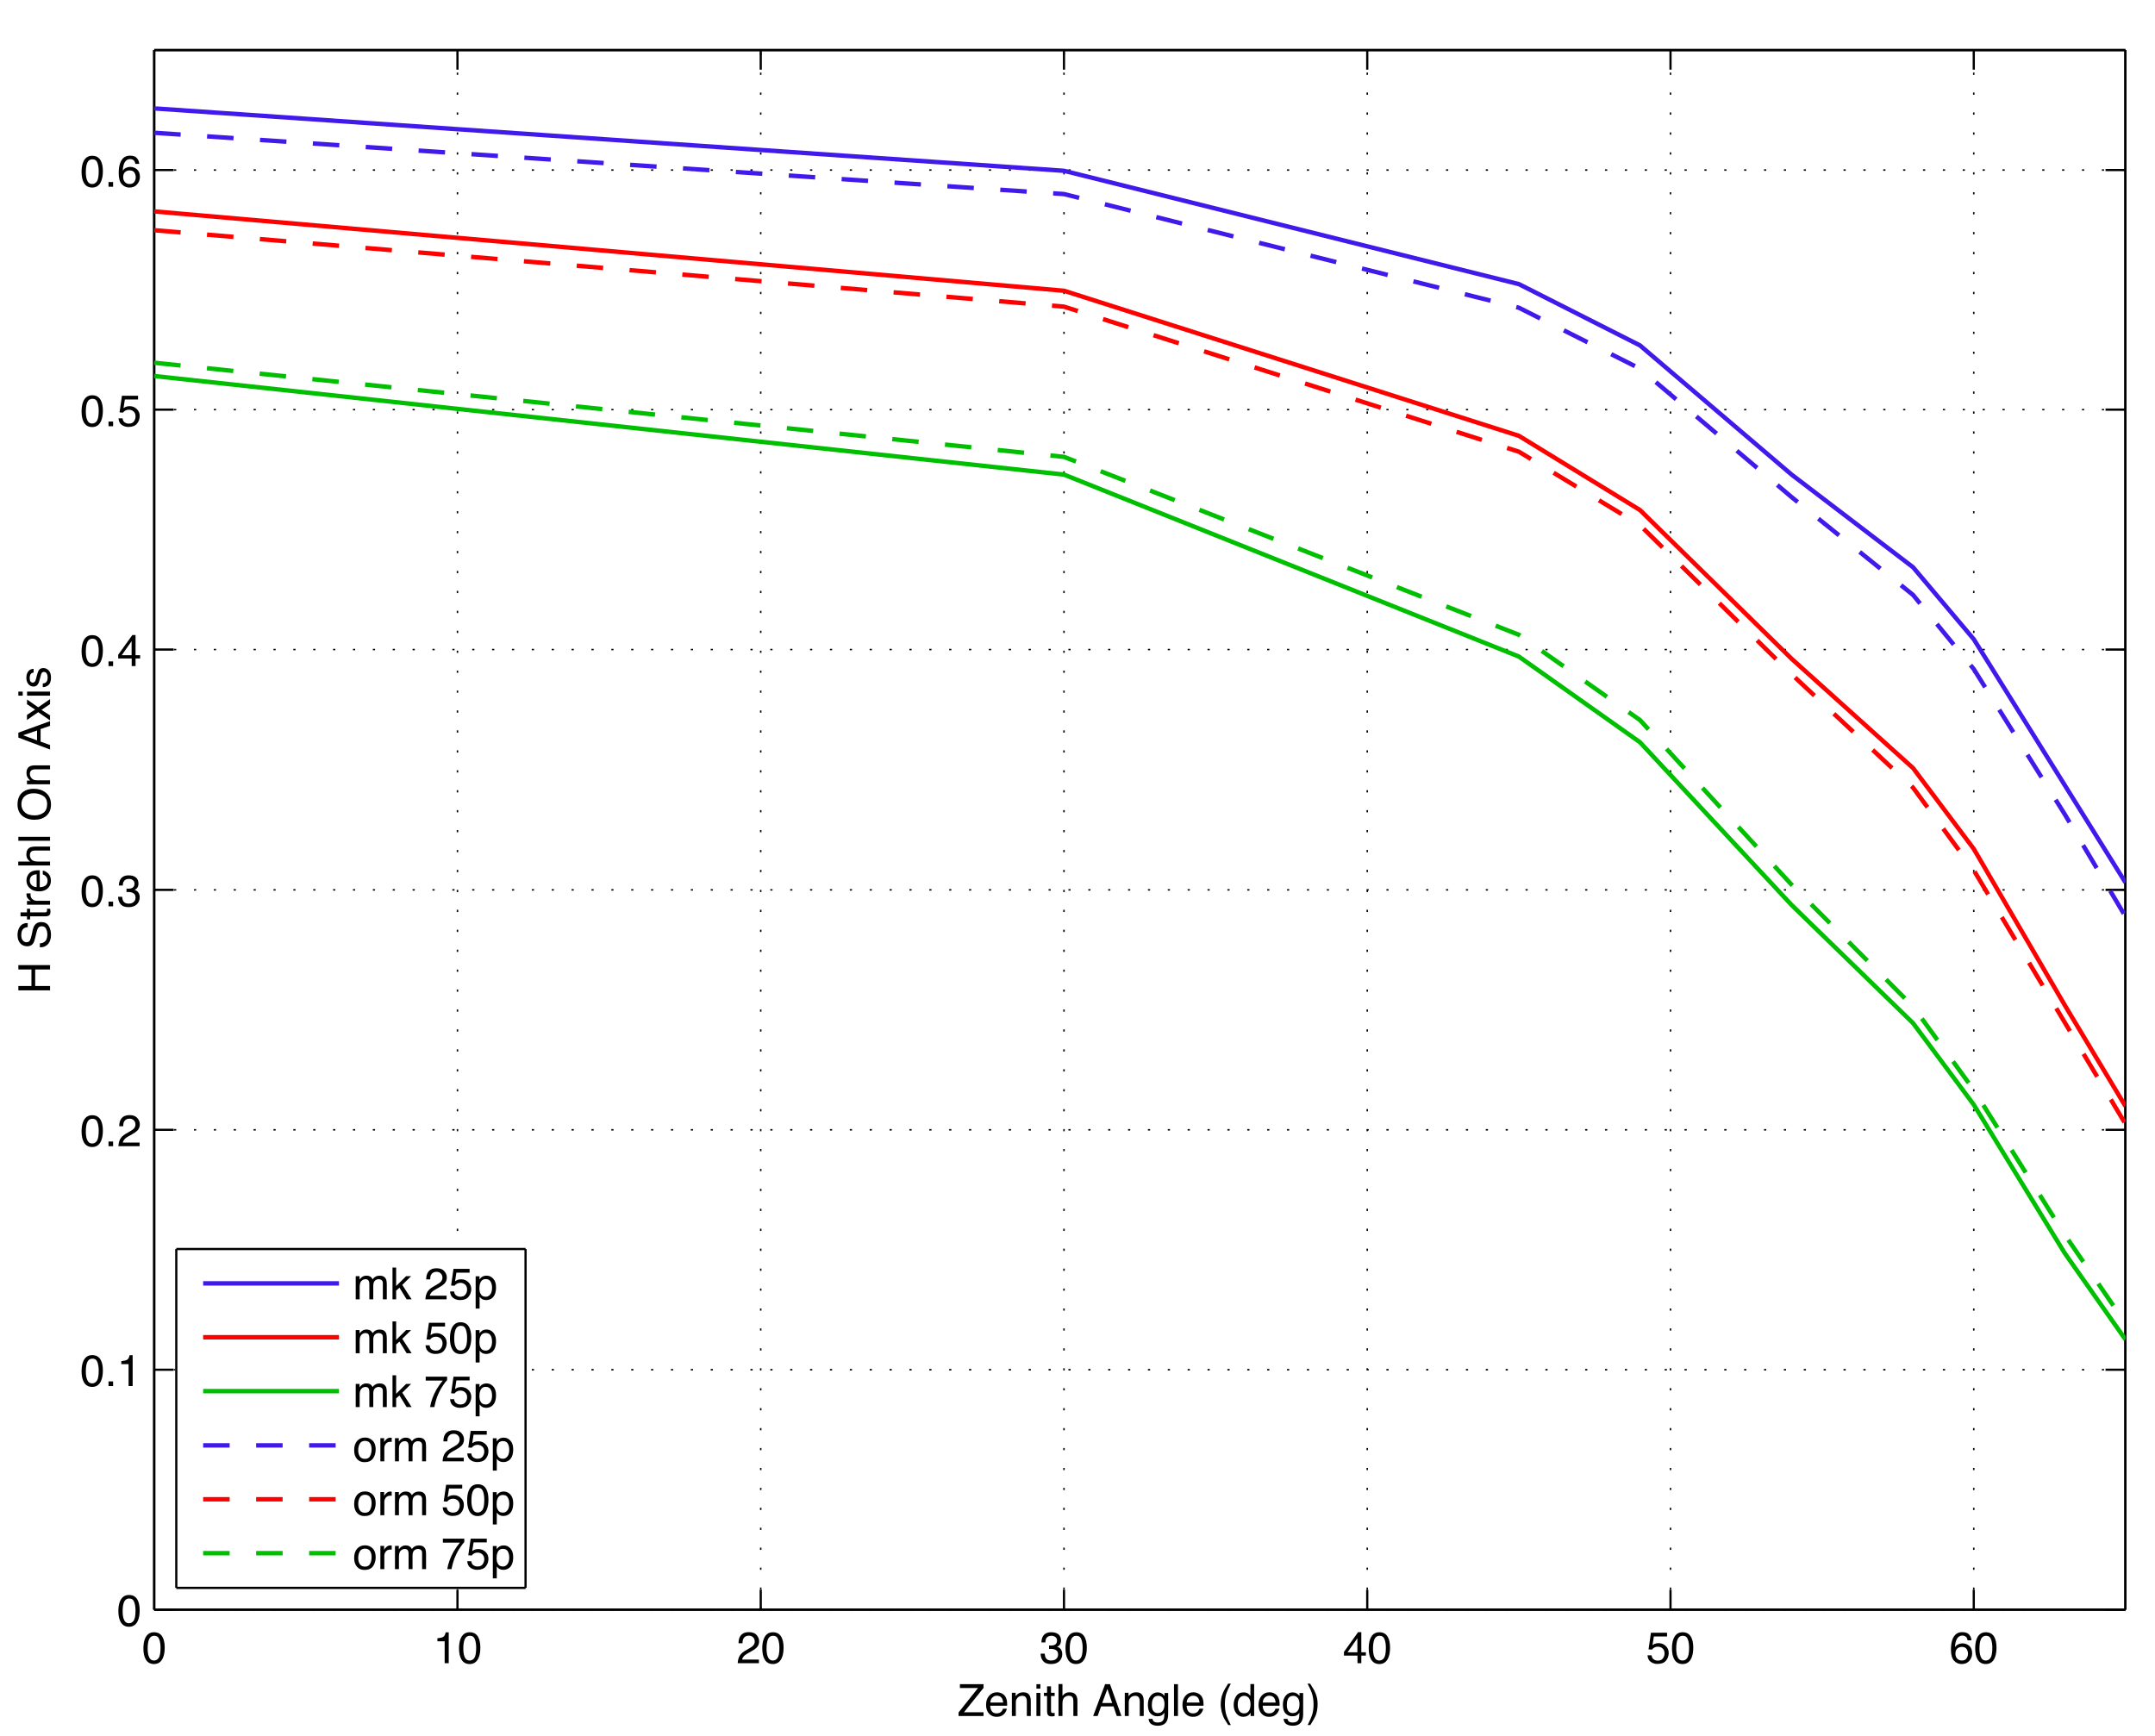 <?xml version="1.0" encoding="UTF-8"?>
<svg xmlns="http://www.w3.org/2000/svg" xmlns:xlink="http://www.w3.org/1999/xlink" width="324pt" height="261pt" viewBox="0 0 324 261" version="1.1">
<defs>
<g>
<symbol overflow="visible" id="glyph0-0">
<path style="stroke:none;" d="M 0.219 0 L 0.219 -4.781 L 4 -4.781 L 4 0 Z M 3.391 -0.594 L 3.391 -4.172 L 0.812 -4.172 L 0.812 -0.594 Z M 3.391 -0.594 "/>
</symbol>
<symbol overflow="visible" id="glyph0-1">
<path style="stroke:none;" d="M 1.797 -4.656 C 2.398 -4.656 2.832 -4.406 3.094 -3.906 C 3.301 -3.52 3.406 -2.992 3.406 -2.328 C 3.406 -1.703 3.312 -1.18 3.125 -0.766 C 2.852 -0.172 2.41 0.125 1.797 0.125 C 1.234 0.125 0.816 -0.113 0.547 -0.594 C 0.316 -1 0.203 -1.547 0.203 -2.234 C 0.203 -2.766 0.27 -3.219 0.406 -3.594 C 0.664 -4.301 1.129 -4.656 1.797 -4.656 Z M 1.797 -0.406 C 2.098 -0.406 2.336 -0.539 2.516 -0.812 C 2.691 -1.082 2.781 -1.582 2.781 -2.312 C 2.781 -2.844 2.711 -3.273 2.578 -3.609 C 2.453 -3.953 2.203 -4.125 1.828 -4.125 C 1.484 -4.125 1.234 -3.961 1.078 -3.641 C 0.922 -3.316 0.844 -2.836 0.844 -2.203 C 0.844 -1.734 0.895 -1.352 1 -1.062 C 1.145 -0.625 1.41 -0.406 1.797 -0.406 Z M 1.797 -0.406 "/>
</symbol>
<symbol overflow="visible" id="glyph0-2">
<path style="stroke:none;" d="M 0.641 -3.297 L 0.641 -3.75 C 1.055 -3.789 1.348 -3.859 1.516 -3.953 C 1.68 -4.047 1.805 -4.273 1.891 -4.641 L 2.344 -4.641 L 2.344 0 L 1.734 0 L 1.734 -3.297 Z M 0.641 -3.297 "/>
</symbol>
<symbol overflow="visible" id="glyph0-3">
<path style="stroke:none;" d="M 0.203 0 C 0.223 -0.395 0.305 -0.738 0.453 -1.031 C 0.598 -1.332 0.879 -1.609 1.297 -1.859 L 1.922 -2.219 C 2.203 -2.375 2.395 -2.508 2.5 -2.625 C 2.676 -2.812 2.766 -3.02 2.766 -3.25 C 2.766 -3.52 2.68 -3.734 2.516 -3.891 C 2.359 -4.055 2.145 -4.141 1.875 -4.141 C 1.477 -4.141 1.203 -3.984 1.047 -3.672 C 0.961 -3.516 0.922 -3.289 0.922 -3 L 0.328 -3 C 0.328 -3.406 0.398 -3.738 0.547 -4 C 0.797 -4.445 1.242 -4.672 1.891 -4.672 C 2.422 -4.672 2.805 -4.523 3.047 -4.234 C 3.297 -3.953 3.422 -3.633 3.422 -3.281 C 3.422 -2.906 3.289 -2.586 3.031 -2.328 C 2.875 -2.172 2.602 -1.984 2.219 -1.766 L 1.766 -1.516 C 1.555 -1.398 1.391 -1.289 1.266 -1.188 C 1.047 -0.988 0.91 -0.773 0.859 -0.547 L 3.391 -0.547 L 3.391 0 Z M 0.203 0 "/>
</symbol>
<symbol overflow="visible" id="glyph0-4">
<path style="stroke:none;" d="M 1.719 0.125 C 1.176 0.125 0.781 -0.023 0.531 -0.328 C 0.281 -0.629 0.156 -1 0.156 -1.438 L 0.766 -1.438 C 0.797 -1.133 0.852 -0.914 0.938 -0.781 C 1.082 -0.531 1.352 -0.406 1.75 -0.406 C 2.062 -0.406 2.312 -0.488 2.5 -0.656 C 2.688 -0.82 2.781 -1.035 2.781 -1.297 C 2.781 -1.609 2.68 -1.828 2.484 -1.953 C 2.285 -2.086 2.016 -2.156 1.672 -2.156 C 1.629 -2.156 1.586 -2.156 1.547 -2.156 C 1.504 -2.156 1.461 -2.148 1.422 -2.141 L 1.422 -2.672 C 1.484 -2.66 1.535 -2.656 1.578 -2.656 C 1.617 -2.656 1.664 -2.656 1.719 -2.656 C 1.938 -2.656 2.113 -2.688 2.25 -2.75 C 2.5 -2.875 2.625 -3.094 2.625 -3.406 C 2.625 -3.633 2.539 -3.812 2.375 -3.938 C 2.207 -4.062 2.016 -4.125 1.797 -4.125 C 1.41 -4.125 1.145 -3.992 1 -3.734 C 0.914 -3.586 0.867 -3.383 0.859 -3.125 L 0.281 -3.125 C 0.281 -3.469 0.348 -3.766 0.484 -4.016 C 0.723 -4.441 1.141 -4.656 1.734 -4.656 C 2.211 -4.656 2.578 -4.551 2.828 -4.344 C 3.086 -4.133 3.219 -3.828 3.219 -3.422 C 3.219 -3.141 3.145 -2.91 3 -2.734 C 2.906 -2.617 2.781 -2.531 2.625 -2.469 C 2.875 -2.406 3.066 -2.273 3.203 -2.078 C 3.336 -1.891 3.406 -1.656 3.406 -1.375 C 3.406 -0.938 3.258 -0.578 2.969 -0.297 C 2.676 -0.016 2.258 0.125 1.719 0.125 Z M 1.719 0.125 "/>
</symbol>
<symbol overflow="visible" id="glyph0-5">
<path style="stroke:none;" d="M 2.188 -1.641 L 2.188 -3.75 L 0.703 -1.641 Z M 2.203 0 L 2.203 -1.141 L 0.172 -1.141 L 0.172 -1.703 L 2.297 -4.672 L 2.781 -4.672 L 2.781 -1.641 L 3.469 -1.641 L 3.469 -1.141 L 2.781 -1.141 L 2.781 0 Z M 2.203 0 "/>
</symbol>
<symbol overflow="visible" id="glyph0-6">
<path style="stroke:none;" d="M 0.828 -1.188 C 0.859 -0.852 1.008 -0.625 1.281 -0.5 C 1.414 -0.426 1.578 -0.391 1.766 -0.391 C 2.109 -0.391 2.363 -0.5 2.531 -0.719 C 2.695 -0.945 2.781 -1.195 2.781 -1.469 C 2.781 -1.789 2.68 -2.039 2.484 -2.219 C 2.285 -2.395 2.051 -2.484 1.781 -2.484 C 1.57 -2.484 1.395 -2.441 1.25 -2.359 C 1.113 -2.285 0.992 -2.18 0.891 -2.047 L 0.375 -2.078 L 0.734 -4.578 L 3.156 -4.578 L 3.156 -4.016 L 1.172 -4.016 L 0.969 -2.719 C 1.082 -2.801 1.188 -2.863 1.281 -2.906 C 1.457 -2.977 1.66 -3.016 1.891 -3.016 C 2.305 -3.016 2.66 -2.875 2.953 -2.594 C 3.254 -2.32 3.406 -1.973 3.406 -1.547 C 3.406 -1.109 3.27 -0.723 3 -0.391 C 2.727 -0.055 2.297 0.109 1.703 0.109 C 1.328 0.109 0.992 0.004 0.703 -0.203 C 0.41 -0.41 0.25 -0.738 0.219 -1.188 Z M 0.828 -1.188 "/>
</symbol>
<symbol overflow="visible" id="glyph0-7">
<path style="stroke:none;" d="M 1.938 -4.672 C 2.457 -4.672 2.816 -4.535 3.016 -4.266 C 3.223 -3.992 3.328 -3.719 3.328 -3.438 L 2.75 -3.438 C 2.719 -3.625 2.664 -3.77 2.594 -3.875 C 2.445 -4.062 2.234 -4.156 1.953 -4.156 C 1.629 -4.156 1.367 -4.004 1.172 -3.703 C 0.984 -3.398 0.879 -2.969 0.859 -2.406 C 0.984 -2.602 1.148 -2.75 1.359 -2.844 C 1.547 -2.938 1.754 -2.984 1.984 -2.984 C 2.367 -2.984 2.707 -2.859 3 -2.609 C 3.289 -2.359 3.438 -1.984 3.438 -1.484 C 3.438 -1.066 3.297 -0.691 3.016 -0.359 C 2.742 -0.035 2.352 0.125 1.844 0.125 C 1.414 0.125 1.039 -0.039 0.719 -0.375 C 0.406 -0.707 0.25 -1.266 0.25 -2.047 C 0.25 -2.617 0.316 -3.109 0.453 -3.516 C 0.723 -4.285 1.219 -4.672 1.938 -4.672 Z M 1.906 -0.406 C 2.207 -0.406 2.43 -0.504 2.578 -0.703 C 2.734 -0.91 2.812 -1.156 2.812 -1.438 C 2.812 -1.676 2.742 -1.906 2.609 -2.125 C 2.473 -2.344 2.227 -2.453 1.875 -2.453 C 1.625 -2.453 1.398 -2.367 1.203 -2.203 C 1.016 -2.035 0.922 -1.781 0.922 -1.438 C 0.922 -1.145 1.004 -0.898 1.172 -0.703 C 1.348 -0.504 1.594 -0.406 1.906 -0.406 Z M 1.906 -0.406 "/>
</symbol>
<symbol overflow="visible" id="glyph0-8">
<path style="stroke:none;" d="M 0.562 -0.703 L 1.25 -0.703 L 1.25 0 L 0.562 0 Z M 0.562 -0.703 "/>
</symbol>
<symbol overflow="visible" id="glyph0-9">
<path style="stroke:none;" d="M 0.156 -0.531 L 3.078 -4.203 L 0.359 -4.203 L 0.359 -4.781 L 3.906 -4.781 L 3.906 -4.219 L 0.969 -0.562 L 3.906 -0.562 L 3.906 0 L 0.156 0 Z M 2.141 -4.781 Z M 2.141 -4.781 "/>
</symbol>
<symbol overflow="visible" id="glyph0-10">
<path style="stroke:none;" d="M 1.875 -3.562 C 2.125 -3.562 2.363 -3.504 2.594 -3.391 C 2.82 -3.273 3 -3.125 3.125 -2.938 C 3.238 -2.758 3.316 -2.555 3.359 -2.328 C 3.391 -2.16 3.406 -1.898 3.406 -1.547 L 0.859 -1.547 C 0.867 -1.203 0.953 -0.922 1.109 -0.703 C 1.266 -0.492 1.504 -0.391 1.828 -0.391 C 2.141 -0.391 2.383 -0.488 2.562 -0.688 C 2.664 -0.801 2.738 -0.938 2.781 -1.094 L 3.359 -1.094 C 3.336 -0.969 3.285 -0.82 3.203 -0.656 C 3.117 -0.5 3.023 -0.375 2.922 -0.281 C 2.742 -0.102 2.523 0.016 2.266 0.078 C 2.117 0.109 1.957 0.125 1.781 0.125 C 1.352 0.125 0.988 -0.031 0.688 -0.344 C 0.383 -0.664 0.234 -1.109 0.234 -1.672 C 0.234 -2.234 0.383 -2.688 0.688 -3.031 C 0.988 -3.383 1.383 -3.562 1.875 -3.562 Z M 2.812 -2.016 C 2.781 -2.273 2.723 -2.477 2.641 -2.625 C 2.484 -2.906 2.219 -3.047 1.844 -3.047 C 1.57 -3.047 1.344 -2.945 1.156 -2.75 C 0.977 -2.562 0.883 -2.316 0.875 -2.016 Z M 1.812 -3.562 Z M 1.812 -3.562 "/>
</symbol>
<symbol overflow="visible" id="glyph0-11">
<path style="stroke:none;" d="M 0.422 -3.484 L 0.984 -3.484 L 0.984 -2.984 C 1.148 -3.191 1.32 -3.336 1.5 -3.422 C 1.688 -3.516 1.895 -3.562 2.125 -3.562 C 2.613 -3.562 2.941 -3.391 3.109 -3.047 C 3.211 -2.859 3.266 -2.586 3.266 -2.234 L 3.266 0 L 2.672 0 L 2.672 -2.188 C 2.672 -2.406 2.641 -2.578 2.578 -2.703 C 2.473 -2.922 2.281 -3.031 2 -3.031 C 1.863 -3.031 1.754 -3.016 1.672 -2.984 C 1.504 -2.941 1.363 -2.848 1.25 -2.703 C 1.145 -2.586 1.078 -2.469 1.047 -2.344 C 1.023 -2.227 1.016 -2.055 1.016 -1.828 L 1.016 0 L 0.422 0 Z M 1.797 -3.562 Z M 1.797 -3.562 "/>
</symbol>
<symbol overflow="visible" id="glyph0-12">
<path style="stroke:none;" d="M 0.422 -3.469 L 1.016 -3.469 L 1.016 0 L 0.422 0 Z M 0.422 -4.781 L 1.016 -4.781 L 1.016 -4.109 L 0.422 -4.109 Z M 0.422 -4.781 "/>
</symbol>
<symbol overflow="visible" id="glyph0-13">
<path style="stroke:none;" d="M 0.547 -4.453 L 1.141 -4.453 L 1.141 -3.484 L 1.688 -3.484 L 1.688 -3 L 1.141 -3 L 1.141 -0.734 C 1.141 -0.609 1.18 -0.523 1.266 -0.484 C 1.305 -0.461 1.379 -0.453 1.484 -0.453 C 1.516 -0.453 1.547 -0.453 1.578 -0.453 C 1.609 -0.453 1.645 -0.457 1.688 -0.469 L 1.688 0 C 1.625 0.02 1.555 0.035 1.484 0.047 C 1.41 0.055 1.332 0.062 1.25 0.062 C 0.977 0.062 0.789 -0.004 0.688 -0.141 C 0.594 -0.285 0.547 -0.473 0.547 -0.703 L 0.547 -3 L 0.078 -3 L 0.078 -3.484 L 0.547 -3.484 Z M 0.547 -4.453 "/>
</symbol>
<symbol overflow="visible" id="glyph0-14">
<path style="stroke:none;" d="M 0.422 -4.797 L 1.016 -4.797 L 1.016 -3.016 C 1.148 -3.18 1.273 -3.301 1.391 -3.375 C 1.578 -3.5 1.812 -3.562 2.094 -3.562 C 2.594 -3.562 2.93 -3.383 3.109 -3.031 C 3.211 -2.844 3.266 -2.578 3.266 -2.234 L 3.266 0 L 2.656 0 L 2.656 -2.188 C 2.656 -2.445 2.625 -2.633 2.562 -2.75 C 2.457 -2.945 2.258 -3.047 1.969 -3.047 C 1.727 -3.047 1.508 -2.961 1.312 -2.797 C 1.113 -2.629 1.016 -2.312 1.016 -1.844 L 1.016 0 L 0.422 0 Z M 0.422 -4.797 "/>
</symbol>
<symbol overflow="visible" id="glyph0-15">
<path style="stroke:none;" d=""/>
</symbol>
<symbol overflow="visible" id="glyph0-16">
<path style="stroke:none;" d="M 2.953 -1.953 L 2.234 -4.062 L 1.453 -1.953 Z M 1.891 -4.781 L 2.625 -4.781 L 4.344 0 L 3.641 0 L 3.156 -1.438 L 1.281 -1.438 L 0.766 0 L 0.094 0 Z M 1.891 -4.781 "/>
</symbol>
<symbol overflow="visible" id="glyph0-17">
<path style="stroke:none;" d="M 1.656 -3.547 C 1.926 -3.547 2.16 -3.477 2.359 -3.344 C 2.473 -3.27 2.586 -3.16 2.703 -3.016 L 2.703 -3.453 L 3.25 -3.453 L 3.25 -0.281 C 3.25 0.156 3.18 0.504 3.047 0.766 C 2.805 1.234 2.348 1.469 1.672 1.469 C 1.297 1.469 0.977 1.383 0.719 1.219 C 0.469 1.051 0.332 0.789 0.312 0.438 L 0.891 0.438 C 0.922 0.594 0.977 0.711 1.062 0.797 C 1.195 0.922 1.406 0.984 1.688 0.984 C 2.133 0.984 2.426 0.828 2.562 0.516 C 2.645 0.328 2.688 -0.004 2.688 -0.484 C 2.562 -0.305 2.414 -0.172 2.25 -0.078 C 2.094 0.004 1.879 0.047 1.609 0.047 C 1.234 0.047 0.906 -0.086 0.625 -0.359 C 0.344 -0.629 0.203 -1.07 0.203 -1.688 C 0.203 -2.27 0.344 -2.723 0.625 -3.047 C 0.906 -3.379 1.25 -3.547 1.656 -3.547 Z M 2.703 -1.75 C 2.703 -2.188 2.613 -2.508 2.438 -2.719 C 2.258 -2.926 2.035 -3.031 1.766 -3.031 C 1.348 -3.031 1.066 -2.836 0.922 -2.453 C 0.836 -2.242 0.797 -1.973 0.797 -1.641 C 0.797 -1.242 0.875 -0.941 1.031 -0.734 C 1.195 -0.535 1.41 -0.438 1.672 -0.438 C 2.098 -0.438 2.395 -0.625 2.562 -1 C 2.656 -1.219 2.703 -1.469 2.703 -1.75 Z M 1.719 -3.562 Z M 1.719 -3.562 "/>
</symbol>
<symbol overflow="visible" id="glyph0-18">
<path style="stroke:none;" d="M 0.438 -4.781 L 1.031 -4.781 L 1.031 0 L 0.438 0 Z M 0.438 -4.781 "/>
</symbol>
<symbol overflow="visible" id="glyph0-19">
<path style="stroke:none;" d="M 1.969 -4.859 C 1.625 -4.191 1.398 -3.703 1.297 -3.391 C 1.148 -2.922 1.078 -2.375 1.078 -1.75 C 1.078 -1.125 1.16 -0.551 1.328 -0.031 C 1.441 0.289 1.656 0.754 1.969 1.359 L 1.578 1.359 C 1.266 0.867 1.066 0.551 0.984 0.406 C 0.91 0.27 0.832 0.086 0.75 -0.141 C 0.625 -0.461 0.539 -0.805 0.5 -1.172 C 0.469 -1.359 0.453 -1.535 0.453 -1.703 C 0.453 -2.348 0.555 -2.922 0.766 -3.422 C 0.891 -3.742 1.156 -4.223 1.562 -4.859 Z M 1.969 -4.859 "/>
</symbol>
<symbol overflow="visible" id="glyph0-20">
<path style="stroke:none;" d="M 0.797 -1.703 C 0.797 -1.328 0.875 -1.016 1.031 -0.766 C 1.188 -0.516 1.441 -0.391 1.797 -0.391 C 2.066 -0.391 2.285 -0.504 2.453 -0.734 C 2.629 -0.961 2.719 -1.297 2.719 -1.734 C 2.719 -2.18 2.629 -2.508 2.453 -2.719 C 2.273 -2.926 2.051 -3.031 1.781 -3.031 C 1.488 -3.031 1.25 -2.914 1.062 -2.688 C 0.883 -2.469 0.797 -2.141 0.797 -1.703 Z M 1.672 -3.547 C 1.941 -3.547 2.164 -3.488 2.344 -3.375 C 2.445 -3.312 2.566 -3.195 2.703 -3.031 L 2.703 -4.797 L 3.266 -4.797 L 3.266 0 L 2.734 0 L 2.734 -0.484 C 2.598 -0.266 2.438 -0.109 2.25 -0.016 C 2.062 0.078 1.848 0.125 1.609 0.125 C 1.223 0.125 0.891 -0.035 0.609 -0.359 C 0.328 -0.691 0.188 -1.129 0.188 -1.672 C 0.188 -2.172 0.312 -2.609 0.562 -2.984 C 0.82 -3.359 1.191 -3.547 1.672 -3.547 Z M 1.672 -3.547 "/>
</symbol>
<symbol overflow="visible" id="glyph0-21">
<path style="stroke:none;" d="M 0.234 1.359 C 0.578 0.68 0.797 0.191 0.891 -0.109 C 1.047 -0.578 1.125 -1.125 1.125 -1.75 C 1.125 -2.375 1.035 -2.945 0.859 -3.469 C 0.754 -3.789 0.539 -4.254 0.219 -4.859 L 0.609 -4.859 C 0.941 -4.316 1.145 -3.984 1.219 -3.859 C 1.289 -3.734 1.367 -3.562 1.453 -3.344 C 1.555 -3.07 1.629 -2.805 1.672 -2.547 C 1.711 -2.285 1.734 -2.031 1.734 -1.781 C 1.734 -1.145 1.633 -0.57 1.438 -0.062 C 1.301 0.258 1.035 0.734 0.641 1.359 Z M 0.234 1.359 "/>
</symbol>
<symbol overflow="visible" id="glyph0-22">
<path style="stroke:none;" d="M 0.422 -3.484 L 1 -3.484 L 1 -2.984 C 1.145 -3.16 1.27 -3.285 1.375 -3.359 C 1.57 -3.492 1.789 -3.562 2.031 -3.562 C 2.312 -3.562 2.535 -3.492 2.703 -3.359 C 2.797 -3.273 2.883 -3.16 2.969 -3.016 C 3.094 -3.203 3.242 -3.336 3.422 -3.422 C 3.598 -3.516 3.797 -3.562 4.016 -3.562 C 4.484 -3.562 4.801 -3.391 4.969 -3.047 C 5.051 -2.867 5.094 -2.625 5.094 -2.312 L 5.094 0 L 4.5 0 L 4.5 -2.422 C 4.5 -2.648 4.438 -2.805 4.312 -2.891 C 4.195 -2.984 4.055 -3.031 3.891 -3.031 C 3.66 -3.031 3.461 -2.953 3.297 -2.797 C 3.141 -2.641 3.062 -2.383 3.062 -2.031 L 3.062 0 L 2.469 0 L 2.469 -2.266 C 2.469 -2.504 2.438 -2.676 2.375 -2.781 C 2.289 -2.945 2.129 -3.031 1.891 -3.031 C 1.66 -3.031 1.457 -2.941 1.281 -2.766 C 1.102 -2.598 1.016 -2.289 1.016 -1.844 L 1.016 0 L 0.422 0 Z M 0.422 -3.484 "/>
</symbol>
<symbol overflow="visible" id="glyph0-23">
<path style="stroke:none;" d="M 0.422 -4.781 L 0.969 -4.781 L 0.969 -2 L 2.469 -3.484 L 3.219 -3.484 L 1.891 -2.172 L 3.297 0 L 2.547 0 L 1.469 -1.75 L 0.969 -1.312 L 0.969 0 L 0.422 0 Z M 0.422 -4.781 "/>
</symbol>
<symbol overflow="visible" id="glyph0-24">
<path style="stroke:none;" d="M 1.891 -0.391 C 2.16 -0.391 2.383 -0.504 2.562 -0.734 C 2.75 -0.961 2.844 -1.305 2.844 -1.766 C 2.844 -2.035 2.801 -2.273 2.719 -2.484 C 2.57 -2.859 2.297 -3.047 1.891 -3.047 C 1.484 -3.047 1.207 -2.844 1.062 -2.438 C 0.977 -2.227 0.938 -1.957 0.938 -1.625 C 0.938 -1.352 0.977 -1.125 1.062 -0.938 C 1.219 -0.57 1.492 -0.391 1.891 -0.391 Z M 0.375 -3.469 L 0.953 -3.469 L 0.953 -3 C 1.066 -3.156 1.191 -3.281 1.328 -3.375 C 1.523 -3.5 1.758 -3.562 2.031 -3.562 C 2.414 -3.562 2.742 -3.41 3.016 -3.109 C 3.297 -2.805 3.438 -2.375 3.438 -1.812 C 3.438 -1.051 3.238 -0.508 2.844 -0.188 C 2.594 0.008 2.301 0.109 1.969 0.109 C 1.707 0.109 1.488 0.051 1.312 -0.062 C 1.207 -0.125 1.094 -0.234 0.969 -0.391 L 0.969 1.391 L 0.375 1.391 Z M 0.375 -3.469 "/>
</symbol>
<symbol overflow="visible" id="glyph0-25">
<path style="stroke:none;" d="M 3.469 -4.578 L 3.469 -4.062 C 3.32 -3.914 3.125 -3.66 2.875 -3.297 C 2.625 -2.941 2.406 -2.555 2.219 -2.141 C 2.031 -1.734 1.891 -1.363 1.797 -1.031 C 1.734 -0.82 1.648 -0.477 1.547 0 L 0.906 0 C 1.051 -0.883 1.375 -1.77 1.875 -2.656 C 2.176 -3.164 2.488 -3.609 2.812 -3.984 L 0.25 -3.984 L 0.25 -4.578 Z M 3.469 -4.578 "/>
</symbol>
<symbol overflow="visible" id="glyph0-26">
<path style="stroke:none;" d="M 1.812 -0.375 C 2.195 -0.375 2.457 -0.52 2.594 -0.812 C 2.738 -1.102 2.812 -1.43 2.812 -1.797 C 2.812 -2.117 2.758 -2.383 2.656 -2.594 C 2.5 -2.914 2.219 -3.078 1.812 -3.078 C 1.457 -3.078 1.195 -2.938 1.031 -2.656 C 0.875 -2.383 0.797 -2.055 0.797 -1.672 C 0.797 -1.305 0.875 -1 1.031 -0.75 C 1.195 -0.5 1.457 -0.375 1.812 -0.375 Z M 1.828 -3.578 C 2.273 -3.578 2.648 -3.426 2.953 -3.125 C 3.266 -2.832 3.422 -2.395 3.422 -1.812 C 3.422 -1.25 3.285 -0.785 3.016 -0.422 C 2.742 -0.055 2.32 0.125 1.75 0.125 C 1.27 0.125 0.891 -0.035 0.609 -0.359 C 0.328 -0.68 0.188 -1.117 0.188 -1.672 C 0.188 -2.254 0.332 -2.719 0.625 -3.062 C 0.926 -3.406 1.328 -3.578 1.828 -3.578 Z M 1.812 -3.562 Z M 1.812 -3.562 "/>
</symbol>
<symbol overflow="visible" id="glyph0-27">
<path style="stroke:none;" d="M 0.438 -3.484 L 1 -3.484 L 1 -2.875 C 1.039 -3 1.148 -3.145 1.328 -3.312 C 1.504 -3.477 1.711 -3.562 1.953 -3.562 C 1.961 -3.562 1.977 -3.555 2 -3.547 C 2.031 -3.547 2.078 -3.547 2.141 -3.547 L 2.141 -2.922 C 2.098 -2.93 2.062 -2.938 2.031 -2.938 C 2.008 -2.938 1.977 -2.938 1.938 -2.938 C 1.645 -2.938 1.422 -2.844 1.266 -2.656 C 1.109 -2.469 1.031 -2.25 1.031 -2 L 1.031 0 L 0.438 0 Z M 0.438 -3.484 "/>
</symbol>
<symbol overflow="visible" id="glyph1-0">
<path style="stroke:none;" d="M 0 -0.219 L -4.766 -0.219 L -4.766 -4 L 0 -4 Z M -0.594 -3.406 L -4.172 -3.406 L -4.172 -0.812 L -0.594 -0.812 Z M -0.594 -3.406 "/>
</symbol>
<symbol overflow="visible" id="glyph1-1">
<path style="stroke:none;" d="M -4.766 -0.516 L -4.766 -1.172 L -2.797 -1.172 L -2.797 -3.656 L -4.766 -3.656 L -4.766 -4.312 L 0 -4.312 L 0 -3.656 L -2.234 -3.656 L -2.234 -1.172 L 0 -1.172 L 0 -0.516 Z M -4.766 -0.516 "/>
</symbol>
<symbol overflow="visible" id="glyph1-2">
<path style="stroke:none;" d=""/>
</symbol>
<symbol overflow="visible" id="glyph1-3">
<path style="stroke:none;" d="M -1.531 -0.922 C -1.258 -0.941 -1.039 -1.008 -0.875 -1.125 C -0.562 -1.332 -0.406 -1.707 -0.406 -2.25 C -0.406 -2.5 -0.441 -2.723 -0.516 -2.922 C -0.641 -3.305 -0.879 -3.5 -1.234 -3.5 C -1.492 -3.5 -1.676 -3.414 -1.781 -3.25 C -1.895 -3.082 -1.988 -2.828 -2.062 -2.484 L -2.219 -1.828 C -2.312 -1.41 -2.414 -1.113 -2.531 -0.938 C -2.727 -0.633 -3.023 -0.484 -3.422 -0.484 C -3.848 -0.484 -4.195 -0.629 -4.469 -0.922 C -4.75 -1.223 -4.891 -1.645 -4.891 -2.188 C -4.891 -2.688 -4.766 -3.109 -4.516 -3.453 C -4.273 -3.805 -3.891 -3.984 -3.359 -3.984 L -3.359 -3.375 C -3.617 -3.344 -3.816 -3.273 -3.953 -3.172 C -4.203 -2.973 -4.328 -2.641 -4.328 -2.172 C -4.328 -1.785 -4.242 -1.508 -4.078 -1.344 C -3.922 -1.176 -3.738 -1.094 -3.531 -1.094 C -3.289 -1.094 -3.117 -1.191 -3.016 -1.391 C -2.941 -1.516 -2.852 -1.801 -2.75 -2.25 L -2.609 -2.922 C -2.535 -3.242 -2.43 -3.492 -2.297 -3.672 C -2.078 -3.973 -1.754 -4.125 -1.328 -4.125 C -0.805 -4.125 -0.43 -3.93 -0.203 -3.547 C 0.023 -3.16 0.141 -2.711 0.141 -2.203 C 0.141 -1.609 -0.008 -1.145 -0.312 -0.812 C -0.613 -0.477 -1.02 -0.316 -1.531 -0.328 Z M -4.891 -2.234 Z M -4.891 -2.234 "/>
</symbol>
<symbol overflow="visible" id="glyph1-4">
<path style="stroke:none;" d="M -4.438 -0.547 L -4.438 -1.141 L -3.469 -1.141 L -3.469 -1.688 L -3 -1.688 L -3 -1.141 L -0.734 -1.141 C -0.609 -1.141 -0.523 -1.18 -0.484 -1.266 C -0.461 -1.305 -0.453 -1.379 -0.453 -1.484 C -0.453 -1.516 -0.453 -1.547 -0.453 -1.578 C -0.453 -1.609 -0.453 -1.645 -0.453 -1.688 L 0 -1.688 C 0.02 -1.625 0.035 -1.555 0.047 -1.484 C 0.055 -1.41 0.062 -1.332 0.062 -1.25 C 0.062 -0.977 -0.004 -0.789 -0.141 -0.688 C -0.285 -0.594 -0.473 -0.547 -0.703 -0.547 L -3 -0.547 L -3 -0.078 L -3.469 -0.078 L -3.469 -0.547 Z M -4.438 -0.547 "/>
</symbol>
<symbol overflow="visible" id="glyph1-5">
<path style="stroke:none;" d="M -3.469 -0.438 L -3.469 -1 L -2.875 -1 C -2.988 -1.039 -3.129 -1.148 -3.297 -1.328 C -3.461 -1.516 -3.547 -1.723 -3.547 -1.953 C -3.547 -1.961 -3.547 -1.977 -3.547 -2 C -3.547 -2.031 -3.539 -2.078 -3.531 -2.141 L -2.922 -2.141 C -2.922 -2.109 -2.922 -2.078 -2.922 -2.047 C -2.93 -2.016 -2.938 -1.984 -2.938 -1.953 C -2.938 -1.648 -2.836 -1.422 -2.641 -1.266 C -2.453 -1.109 -2.238 -1.031 -2 -1.031 L 0 -1.031 L 0 -0.438 Z M -3.469 -0.438 "/>
</symbol>
<symbol overflow="visible" id="glyph1-6">
<path style="stroke:none;" d="M -3.547 -1.875 C -3.547 -2.125 -3.488 -2.363 -3.375 -2.594 C -3.258 -2.82 -3.109 -3 -2.922 -3.125 C -2.754 -3.238 -2.551 -3.316 -2.312 -3.359 C -2.156 -3.391 -1.898 -3.406 -1.547 -3.406 L -1.547 -0.859 C -1.191 -0.867 -0.906 -0.953 -0.688 -1.109 C -0.477 -1.266 -0.375 -1.508 -0.375 -1.844 C -0.375 -2.145 -0.477 -2.383 -0.688 -2.562 C -0.801 -2.664 -0.938 -2.738 -1.094 -2.781 L -1.094 -3.359 C -0.957 -3.348 -0.812 -3.297 -0.656 -3.203 C -0.5 -3.117 -0.375 -3.023 -0.281 -2.922 C -0.102 -2.742 0.016 -2.523 0.078 -2.266 C 0.109 -2.117 0.125 -1.957 0.125 -1.781 C 0.125 -1.352 -0.031 -0.988 -0.344 -0.688 C -0.664 -0.383 -1.109 -0.234 -1.672 -0.234 C -2.223 -0.234 -2.672 -0.383 -3.016 -0.688 C -3.367 -0.988 -3.547 -1.383 -3.547 -1.875 Z M -2.016 -2.812 C -2.266 -2.789 -2.469 -2.734 -2.625 -2.641 C -2.906 -2.484 -3.047 -2.219 -3.047 -1.844 C -3.047 -1.57 -2.945 -1.344 -2.75 -1.156 C -2.562 -0.977 -2.316 -0.883 -2.016 -0.875 Z M -3.562 -1.828 Z M -3.562 -1.828 "/>
</symbol>
<symbol overflow="visible" id="glyph1-7">
<path style="stroke:none;" d="M -4.781 -0.422 L -4.781 -1.016 L -3 -1.016 C -3.176 -1.148 -3.301 -1.273 -3.375 -1.391 C -3.5 -1.578 -3.562 -1.812 -3.562 -2.094 C -3.562 -2.594 -3.383 -2.938 -3.031 -3.125 C -2.832 -3.219 -2.566 -3.266 -2.234 -3.266 L 0 -3.266 L 0 -2.672 L -2.188 -2.672 C -2.445 -2.672 -2.633 -2.633 -2.75 -2.562 C -2.938 -2.457 -3.031 -2.258 -3.031 -1.969 C -3.031 -1.727 -2.945 -1.508 -2.781 -1.312 C -2.613 -1.113 -2.301 -1.016 -1.844 -1.016 L 0 -1.016 L 0 -0.422 Z M -4.781 -0.422 "/>
</symbol>
<symbol overflow="visible" id="glyph1-8">
<path style="stroke:none;" d="M -4.766 -0.438 L -4.766 -1.031 L 0 -1.031 L 0 -0.438 Z M -4.766 -0.438 "/>
</symbol>
<symbol overflow="visible" id="glyph1-9">
<path style="stroke:none;" d="M -4.891 -2.562 C -4.891 -3.406 -4.617 -4.031 -4.078 -4.438 C -3.66 -4.758 -3.125 -4.922 -2.469 -4.922 C -1.75 -4.922 -1.156 -4.738 -0.688 -4.375 C -0.133 -3.945 0.141 -3.336 0.141 -2.547 C 0.141 -1.816 -0.102 -1.242 -0.594 -0.828 C -1.051 -0.453 -1.641 -0.266 -2.359 -0.266 C -3.004 -0.266 -3.555 -0.422 -4.016 -0.734 C -4.598 -1.148 -4.891 -1.758 -4.891 -2.562 Z M -0.438 -2.625 C -0.438 -3.195 -0.641 -3.609 -1.047 -3.859 C -1.453 -4.117 -1.922 -4.25 -2.453 -4.25 C -3.016 -4.25 -3.461 -4.102 -3.797 -3.812 C -4.141 -3.52 -4.312 -3.117 -4.312 -2.609 C -4.312 -2.109 -4.141 -1.703 -3.797 -1.391 C -3.461 -1.078 -2.969 -0.922 -2.312 -0.922 C -1.789 -0.922 -1.348 -1.055 -0.984 -1.328 C -0.617 -1.598 -0.438 -2.031 -0.438 -2.625 Z M -4.891 -2.594 Z M -4.891 -2.594 "/>
</symbol>
<symbol overflow="visible" id="glyph1-10">
<path style="stroke:none;" d="M -3.469 -0.422 L -3.469 -0.984 L -2.984 -0.984 C -3.18 -1.148 -3.32 -1.32 -3.406 -1.5 C -3.5 -1.688 -3.547 -1.895 -3.547 -2.125 C -3.547 -2.613 -3.375 -2.945 -3.031 -3.125 C -2.844 -3.219 -2.578 -3.266 -2.234 -3.266 L 0 -3.266 L 0 -2.672 L -2.188 -2.672 C -2.395 -2.672 -2.566 -2.641 -2.703 -2.578 C -2.922 -2.473 -3.031 -2.285 -3.031 -2.016 C -3.031 -1.867 -3.016 -1.754 -2.984 -1.672 C -2.93 -1.516 -2.836 -1.375 -2.703 -1.25 C -2.586 -1.156 -2.469 -1.094 -2.344 -1.062 C -2.219 -1.031 -2.039 -1.016 -1.812 -1.016 L 0 -1.016 L 0 -0.422 Z M -3.562 -1.797 Z M -3.562 -1.797 "/>
</symbol>
<symbol overflow="visible" id="glyph1-11">
<path style="stroke:none;" d="M -1.953 -2.953 L -4.062 -2.234 L -1.953 -1.469 Z M -4.766 -1.891 L -4.766 -2.625 L 0 -4.359 L 0 -3.656 L -1.422 -3.172 L -1.422 -1.281 L 0 -0.766 L 0 -0.094 Z M -4.766 -1.891 "/>
</symbol>
<symbol overflow="visible" id="glyph1-12">
<path style="stroke:none;" d="M -3.469 -0.094 L -3.469 -0.859 L -2.25 -1.656 L -3.469 -2.469 L -3.453 -3.172 L -1.781 -2 L 0 -3.234 L 0 -2.484 L -1.297 -1.609 L 0 -0.781 L 0 -0.031 L -1.781 -1.266 Z M -3.469 -0.094 "/>
</symbol>
<symbol overflow="visible" id="glyph1-13">
<path style="stroke:none;" d="M -3.453 -0.422 L -3.453 -1.031 L 0 -1.031 L 0 -0.422 Z M -4.766 -0.422 L -4.766 -1.031 L -4.109 -1.031 L -4.109 -0.422 Z M -4.766 -0.422 "/>
</symbol>
<symbol overflow="visible" id="glyph1-14">
<path style="stroke:none;" d="M -1.094 -0.781 C -0.895 -0.789 -0.742 -0.836 -0.641 -0.922 C -0.453 -1.066 -0.359 -1.32 -0.359 -1.688 C -0.359 -1.906 -0.406 -2.098 -0.5 -2.266 C -0.594 -2.43 -0.738 -2.516 -0.938 -2.516 C -1.082 -2.516 -1.195 -2.445 -1.281 -2.312 C -1.32 -2.227 -1.375 -2.062 -1.438 -1.812 L -1.562 -1.344 C -1.633 -1.051 -1.719 -0.832 -1.812 -0.688 C -1.969 -0.438 -2.188 -0.312 -2.469 -0.312 C -2.789 -0.312 -3.051 -0.43 -3.25 -0.672 C -3.457 -0.91 -3.562 -1.227 -3.562 -1.625 C -3.562 -2.145 -3.41 -2.523 -3.109 -2.766 C -2.91 -2.91 -2.695 -2.977 -2.469 -2.969 L -2.469 -2.422 C -2.602 -2.41 -2.723 -2.363 -2.828 -2.281 C -2.984 -2.145 -3.062 -1.91 -3.062 -1.578 C -3.062 -1.359 -3.02 -1.191 -2.938 -1.078 C -2.852 -0.961 -2.742 -0.906 -2.609 -0.906 C -2.453 -0.906 -2.328 -0.977 -2.234 -1.125 C -2.18 -1.219 -2.133 -1.348 -2.094 -1.516 L -2 -1.906 C -1.895 -2.32 -1.797 -2.602 -1.703 -2.75 C -1.555 -2.977 -1.32 -3.094 -1 -3.094 C -0.695 -3.094 -0.43 -2.973 -0.203 -2.734 C 0.023 -2.492 0.141 -2.133 0.141 -1.656 C 0.141 -1.145 0.02 -0.781 -0.219 -0.562 C -0.457 -0.344 -0.75 -0.227 -1.094 -0.219 Z M -3.562 -1.641 Z M -3.562 -1.641 "/>
</symbol>
</g>
<clipPath id="clip1">
  <path d="M 0.039 0 L 324 0 L 324 260.891 L 0.039 260.891 Z M 0.039 0 "/>
</clipPath>
<clipPath id="clip2">
  <path d="M 23.184 16 L 319.574 16 L 319.574 134 L 23.184 134 Z M 23.184 16 "/>
</clipPath>
<clipPath id="clip3">
  <path d="M 23.184 31 L 319.574 31 L 319.574 167 L 23.184 167 Z M 23.184 31 "/>
</clipPath>
<clipPath id="clip4">
  <path d="M 23.184 56 L 319.574 56 L 319.574 202 L 23.184 202 Z M 23.184 56 "/>
</clipPath>
<clipPath id="clip5">
  <path d="M 23.184 19 L 319.574 19 L 319.574 139 L 23.184 139 Z M 23.184 19 "/>
</clipPath>
<clipPath id="clip6">
  <path d="M 23.184 34 L 319.574 34 L 319.574 170 L 23.184 170 Z M 23.184 34 "/>
</clipPath>
<clipPath id="clip7">
  <path d="M 23.184 54 L 319.574 54 L 319.574 200 L 23.184 200 Z M 23.184 54 "/>
</clipPath>
</defs>
<g id="surface1">
<rect x="0" y="0" width="324" height="261" style="fill:rgb(100%,100%,100%);fill-opacity:1;stroke:none;"/>
<g clip-path="url(#clip1)" clip-rule="nonzero">
<path style=" stroke:none;fill-rule:nonzero;fill:rgb(100%,100%,100%);fill-opacity:1;" d="M 0.039 260.891 L 324.066 260.891 L 324.066 -0.027 L 0.039 -0.027 Z M 0.039 260.891 "/>
</g>
<path style=" stroke:none;fill-rule:nonzero;fill:rgb(100%,100%,100%);fill-opacity:1;" d="M 23.184 242.023 L 319.52 242.023 L 319.52 7.602 L 23.184 7.602 Z M 23.184 242.023 "/>
<path style="fill:none;stroke-width:0.5;stroke-linecap:butt;stroke-linejoin:round;stroke:rgb(100%,100%,100%);stroke-opacity:1;stroke-miterlimit:10;" d="M 34.919 28.501 L 34.919 380.583 L 481.252 380.583 L 481.252 28.501 L 34.919 28.501 " transform="matrix(0.664,0,0,-0.666,0,261)"/>
<path style="fill:none;stroke-width:0.333;stroke-linecap:butt;stroke-linejoin:round;stroke:rgb(0%,0%,0%);stroke-opacity:1;stroke-dasharray:0.5,4;stroke-miterlimit:10;" d="M 34.919 28.501 L 34.919 380.583 M 103.585 28.501 L 103.585 380.583 M 172.251 28.501 L 172.251 380.583 M 240.917 28.501 L 240.917 380.583 M 309.583 28.501 L 309.583 380.583 M 378.249 28.501 L 378.249 380.583 M 446.916 28.501 L 446.916 380.583 M 34.919 28.501 L 481.252 28.501 M 34.919 82.67 L 481.252 82.67 M 34.919 136.833 L 481.252 136.833 M 34.919 191.001 L 481.252 191.001 M 34.919 245.252 L 481.252 245.252 M 34.919 299.415 L 481.252 299.415 M 34.919 353.502 L 481.252 353.502 " transform="matrix(0.664,0,0,-0.666,0,261)"/>
<path style="fill:none;stroke-width:0.5;stroke-linecap:butt;stroke-linejoin:round;stroke:rgb(0%,0%,0%);stroke-opacity:1;stroke-miterlimit:10;" d="M 34.919 28.501 L 481.252 28.501 M 34.919 380.583 L 481.252 380.583 M 34.919 28.501 L 34.919 380.583 M 481.252 28.501 L 481.252 380.583 M 34.919 28.501 L 481.252 28.501 M 34.919 28.501 L 34.919 380.583 M 34.919 28.501 L 34.919 33.001 M 34.919 380.583 L 34.919 376.165 " transform="matrix(0.664,0,0,-0.666,0,261)"/>
<g style="fill:rgb(0%,0%,0%);fill-opacity:1;">
  <use xlink:href="#glyph0-1" x="21.357" y="250.07"/>
</g>
<path style="fill:none;stroke-width:0.5;stroke-linecap:butt;stroke-linejoin:round;stroke:rgb(0%,0%,0%);stroke-opacity:1;stroke-miterlimit:10;" d="M 103.585 28.501 L 103.585 33.001 M 103.585 380.583 L 103.585 376.165 " transform="matrix(0.664,0,0,-0.666,0,261)"/>
<g style="fill:rgb(0%,0%,0%);fill-opacity:1;">
  <use xlink:href="#glyph0-2" x="65.121" y="250.07"/>
  <use xlink:href="#glyph0-1" x="68.812" y="250.07"/>
</g>
<path style="fill:none;stroke-width:0.5;stroke-linecap:butt;stroke-linejoin:round;stroke:rgb(0%,0%,0%);stroke-opacity:1;stroke-miterlimit:10;" d="M 172.251 28.501 L 172.251 33.001 M 172.251 380.583 L 172.251 376.165 " transform="matrix(0.664,0,0,-0.666,0,261)"/>
<g style="fill:rgb(0%,0%,0%);fill-opacity:1;">
  <use xlink:href="#glyph0-3" x="110.711" y="250.07"/>
  <use xlink:href="#glyph0-1" x="114.403" y="250.07"/>
</g>
<path style="fill:none;stroke-width:0.5;stroke-linecap:butt;stroke-linejoin:round;stroke:rgb(0%,0%,0%);stroke-opacity:1;stroke-miterlimit:10;" d="M 240.917 28.501 L 240.917 33.001 M 240.917 380.583 L 240.917 376.165 " transform="matrix(0.664,0,0,-0.666,0,261)"/>
<g style="fill:rgb(0%,0%,0%);fill-opacity:1;">
  <use xlink:href="#glyph0-4" x="156.301" y="250.07"/>
  <use xlink:href="#glyph0-1" x="159.993" y="250.07"/>
</g>
<path style="fill:none;stroke-width:0.5;stroke-linecap:butt;stroke-linejoin:round;stroke:rgb(0%,0%,0%);stroke-opacity:1;stroke-miterlimit:10;" d="M 309.583 28.501 L 309.583 33.001 M 309.583 380.583 L 309.583 376.165 " transform="matrix(0.664,0,0,-0.666,0,261)"/>
<g style="fill:rgb(0%,0%,0%);fill-opacity:1;">
  <use xlink:href="#glyph0-5" x="201.891" y="250.07"/>
  <use xlink:href="#glyph0-1" x="205.583" y="250.07"/>
</g>
<path style="fill:none;stroke-width:0.5;stroke-linecap:butt;stroke-linejoin:round;stroke:rgb(0%,0%,0%);stroke-opacity:1;stroke-miterlimit:10;" d="M 378.249 28.501 L 378.249 33.001 M 378.249 380.583 L 378.249 376.165 " transform="matrix(0.664,0,0,-0.666,0,261)"/>
<g style="fill:rgb(0%,0%,0%);fill-opacity:1;">
  <use xlink:href="#glyph0-6" x="247.482" y="250.07"/>
  <use xlink:href="#glyph0-1" x="251.173" y="250.07"/>
</g>
<path style="fill:none;stroke-width:0.5;stroke-linecap:butt;stroke-linejoin:round;stroke:rgb(0%,0%,0%);stroke-opacity:1;stroke-miterlimit:10;" d="M 446.916 28.501 L 446.916 33.001 M 446.916 380.583 L 446.916 376.165 " transform="matrix(0.664,0,0,-0.666,0,261)"/>
<g style="fill:rgb(0%,0%,0%);fill-opacity:1;">
  <use xlink:href="#glyph0-7" x="293.072" y="250.07"/>
  <use xlink:href="#glyph0-1" x="296.763" y="250.07"/>
</g>
<path style="fill:none;stroke-width:0.5;stroke-linecap:butt;stroke-linejoin:round;stroke:rgb(0%,0%,0%);stroke-opacity:1;stroke-miterlimit:10;" d="M 34.919 28.501 L 39.331 28.501 M 481.252 28.501 L 476.751 28.501 " transform="matrix(0.664,0,0,-0.666,0,261)"/>
<g style="fill:rgb(0%,0%,0%);fill-opacity:1;">
  <use xlink:href="#glyph0-1" x="17.594" y="244.466"/>
</g>
<path style="fill:none;stroke-width:0.5;stroke-linecap:butt;stroke-linejoin:round;stroke:rgb(0%,0%,0%);stroke-opacity:1;stroke-miterlimit:10;" d="M 34.919 82.67 L 39.331 82.67 M 481.252 82.67 L 476.751 82.67 " transform="matrix(0.664,0,0,-0.666,0,261)"/>
<g style="fill:rgb(0%,0%,0%);fill-opacity:1;">
  <use xlink:href="#glyph0-1" x="12.061" y="208.401"/>
  <use xlink:href="#glyph0-8" x="15.753" y="208.401"/>
  <use xlink:href="#glyph0-2" x="17.599" y="208.401"/>
</g>
<path style="fill:none;stroke-width:0.5;stroke-linecap:butt;stroke-linejoin:round;stroke:rgb(0%,0%,0%);stroke-opacity:1;stroke-miterlimit:10;" d="M 34.919 136.833 L 39.331 136.833 M 481.252 136.833 L 476.751 136.833 " transform="matrix(0.664,0,0,-0.666,0,261)"/>
<g style="fill:rgb(0%,0%,0%);fill-opacity:1;">
  <use xlink:href="#glyph0-1" x="12.061" y="172.335"/>
  <use xlink:href="#glyph0-8" x="15.753" y="172.335"/>
  <use xlink:href="#glyph0-3" x="17.599" y="172.335"/>
</g>
<path style="fill:none;stroke-width:0.5;stroke-linecap:butt;stroke-linejoin:round;stroke:rgb(0%,0%,0%);stroke-opacity:1;stroke-miterlimit:10;" d="M 34.919 191.001 L 39.331 191.001 M 481.252 191.001 L 476.751 191.001 " transform="matrix(0.664,0,0,-0.666,0,261)"/>
<g style="fill:rgb(0%,0%,0%);fill-opacity:1;">
  <use xlink:href="#glyph0-1" x="12.061" y="136.27"/>
  <use xlink:href="#glyph0-8" x="15.753" y="136.27"/>
  <use xlink:href="#glyph0-4" x="17.599" y="136.27"/>
</g>
<path style="fill:none;stroke-width:0.5;stroke-linecap:butt;stroke-linejoin:round;stroke:rgb(0%,0%,0%);stroke-opacity:1;stroke-miterlimit:10;" d="M 34.919 245.252 L 39.331 245.252 M 481.252 245.252 L 476.751 245.252 " transform="matrix(0.664,0,0,-0.666,0,261)"/>
<g style="fill:rgb(0%,0%,0%);fill-opacity:1;">
  <use xlink:href="#glyph0-1" x="12.061" y="100.15"/>
  <use xlink:href="#glyph0-8" x="15.753" y="100.15"/>
  <use xlink:href="#glyph0-5" x="17.599" y="100.15"/>
</g>
<path style="fill:none;stroke-width:0.5;stroke-linecap:butt;stroke-linejoin:round;stroke:rgb(0%,0%,0%);stroke-opacity:1;stroke-miterlimit:10;" d="M 34.919 299.415 L 39.331 299.415 M 481.252 299.415 L 476.751 299.415 " transform="matrix(0.664,0,0,-0.666,0,261)"/>
<g style="fill:rgb(0%,0%,0%);fill-opacity:1;">
  <use xlink:href="#glyph0-1" x="12.061" y="64.085"/>
  <use xlink:href="#glyph0-8" x="15.753" y="64.085"/>
  <use xlink:href="#glyph0-6" x="17.599" y="64.085"/>
</g>
<path style="fill:none;stroke-width:0.5;stroke-linecap:butt;stroke-linejoin:round;stroke:rgb(0%,0%,0%);stroke-opacity:1;stroke-miterlimit:10;" d="M 34.919 353.502 L 39.331 353.502 M 481.252 353.502 L 476.751 353.502 " transform="matrix(0.664,0,0,-0.666,0,261)"/>
<g style="fill:rgb(0%,0%,0%);fill-opacity:1;">
  <use xlink:href="#glyph0-1" x="12.061" y="28.075"/>
  <use xlink:href="#glyph0-8" x="15.753" y="28.075"/>
  <use xlink:href="#glyph0-7" x="17.599" y="28.075"/>
</g>
<path style="fill:none;stroke-width:0.5;stroke-linecap:butt;stroke-linejoin:round;stroke:rgb(0%,0%,0%);stroke-opacity:1;stroke-miterlimit:10;" d="M 34.919 28.501 L 481.252 28.501 M 34.919 380.583 L 481.252 380.583 M 34.919 28.501 L 34.919 380.583 M 481.252 28.501 L 481.252 380.583 " transform="matrix(0.664,0,0,-0.666,0,261)"/>
<g clip-path="url(#clip2)" clip-rule="nonzero">
<path style="fill:none;stroke-width:1;stroke-linecap:butt;stroke-linejoin:round;stroke:rgb(25.882%,9.804%,92.157%);stroke-opacity:1;stroke-miterlimit:10;" d="M 34.919 367.418 L 240.917 353.332 L 343.919 327.752 L 371.33 313.918 L 405.666 284.748 L 433.166 263.833 L 446.916 247.581 L 481.252 192.668 " transform="matrix(0.664,0,0,-0.666,0,261)"/>
</g>
<g clip-path="url(#clip3)" clip-rule="nonzero">
<path style="fill:none;stroke-width:1;stroke-linecap:butt;stroke-linejoin:round;stroke:rgb(100%,0%,0%);stroke-opacity:1;stroke-miterlimit:10;" d="M 34.919 344.168 L 240.917 326.25 L 343.919 293.501 L 371.33 276.751 L 405.666 243.17 L 433.166 218.499 L 446.916 200.248 L 467.502 165 L 481.252 142.166 " transform="matrix(0.664,0,0,-0.666,0,261)"/>
</g>
<g clip-path="url(#clip4)" clip-rule="nonzero">
<path style="fill:none;stroke-width:1;stroke-linecap:butt;stroke-linejoin:round;stroke:rgb(0%,74.902%,0%);stroke-opacity:1;stroke-miterlimit:10;" d="M 34.919 307.001 L 240.917 284.748 L 343.919 243.668 L 371.33 224.331 L 405.666 187.581 L 433.166 160.916 L 446.916 142.5 L 467.502 109 L 481.252 89.499 " transform="matrix(0.664,0,0,-0.666,0,261)"/>
</g>
<g clip-path="url(#clip5)" clip-rule="nonzero">
<path style="fill:none;stroke-width:1;stroke-linecap:butt;stroke-linejoin:round;stroke:rgb(25.882%,9.804%,92.157%);stroke-opacity:1;stroke-dasharray:6;stroke-miterlimit:10;" d="M 34.919 361.915 L 240.917 348.081 L 343.919 322.419 L 371.33 308.667 L 405.666 279.667 L 433.166 257.584 L 446.916 240.835 L 467.502 208.086 L 481.252 185 " transform="matrix(0.664,0,0,-0.666,0,261)"/>
</g>
<g clip-path="url(#clip6)" clip-rule="nonzero">
<path style="fill:none;stroke-width:1;stroke-linecap:butt;stroke-linejoin:round;stroke:rgb(100%,0%,0%);stroke-opacity:1;stroke-dasharray:6;stroke-miterlimit:10;" d="M 34.919 339.92 L 240.917 322.665 L 343.919 289.917 L 371.33 273.331 L 405.666 239.667 L 433.166 214.082 L 446.916 195.419 L 481.252 138.165 " transform="matrix(0.664,0,0,-0.666,0,261)"/>
</g>
<g clip-path="url(#clip7)" clip-rule="nonzero">
<path style="fill:none;stroke-width:1;stroke-linecap:butt;stroke-linejoin:round;stroke:rgb(0%,74.902%,0%);stroke-opacity:1;stroke-dasharray:6;stroke-miterlimit:10;" d="M 34.919 309.999 L 240.917 288.749 L 343.919 248.585 L 371.33 229.335 L 405.666 192.169 L 433.166 164.665 L 446.916 145.832 L 467.502 113.166 L 481.252 93.166 " transform="matrix(0.664,0,0,-0.666,0,261)"/>
</g>
<g style="fill:rgb(0%,0%,0%);fill-opacity:1;">
  <use xlink:href="#glyph0-9" x="143.963" y="258.004"/>
  <use xlink:href="#glyph0-10" x="148.02" y="258.004"/>
  <use xlink:href="#glyph0-11" x="151.711" y="258.004"/>
  <use xlink:href="#glyph0-12" x="155.403" y="258.004"/>
  <use xlink:href="#glyph0-13" x="156.877" y="258.004"/>
  <use xlink:href="#glyph0-14" x="158.722" y="258.004"/>
  <use xlink:href="#glyph0-15" x="162.414" y="258.004"/>
  <use xlink:href="#glyph0-16" x="164.26" y="258.004"/>
  <use xlink:href="#glyph0-11" x="168.688" y="258.004"/>
  <use xlink:href="#glyph0-17" x="172.379" y="258.004"/>
  <use xlink:href="#glyph0-18" x="176.071" y="258.004"/>
  <use xlink:href="#glyph0-10" x="177.545" y="258.004"/>
  <use xlink:href="#glyph0-15" x="181.236" y="258.004"/>
  <use xlink:href="#glyph0-19" x="183.082" y="258.004"/>
  <use xlink:href="#glyph0-20" x="185.293" y="258.004"/>
  <use xlink:href="#glyph0-10" x="188.984" y="258.004"/>
  <use xlink:href="#glyph0-17" x="192.676" y="258.004"/>
  <use xlink:href="#glyph0-21" x="196.367" y="258.004"/>
</g>
<g style="fill:rgb(0%,0%,0%);fill-opacity:1;">
  <use xlink:href="#glyph1-1" x="7.525" y="149.42"/>
  <use xlink:href="#glyph1-2" x="7.525" y="144.613"/>
  <use xlink:href="#glyph1-3" x="7.525" y="142.762"/>
  <use xlink:href="#glyph1-4" x="7.525" y="138.321"/>
  <use xlink:href="#glyph1-5" x="7.525" y="136.47"/>
  <use xlink:href="#glyph1-6" x="7.525" y="134.253"/>
  <use xlink:href="#glyph1-7" x="7.525" y="130.551"/>
  <use xlink:href="#glyph1-8" x="7.525" y="126.849"/>
  <use xlink:href="#glyph1-2" x="7.525" y="125.371"/>
  <use xlink:href="#glyph1-9" x="7.525" y="123.52"/>
  <use xlink:href="#glyph1-10" x="7.525" y="118.34"/>
  <use xlink:href="#glyph1-2" x="7.525" y="114.638"/>
  <use xlink:href="#glyph1-11" x="7.525" y="112.787"/>
  <use xlink:href="#glyph1-12" x="7.525" y="108.346"/>
  <use xlink:href="#glyph1-13" x="7.525" y="105.017"/>
  <use xlink:href="#glyph1-14" x="7.525" y="103.539"/>
</g>
<g style="fill:rgb(0%,0%,0%);fill-opacity:1;">
  <use xlink:href="#glyph0-15" x="22.242" y="244.41"/>
</g>
<g style="fill:rgb(0%,0%,0%);fill-opacity:1;">
  <use xlink:href="#glyph0-15" x="318.633" y="9.932"/>
</g>
<path style=" stroke:none;fill-rule:nonzero;fill:rgb(100%,100%,100%);fill-opacity:1;" d="M 26.504 238.75 L 79.008 238.75 L 79.008 187.816 L 26.504 187.816 Z M 26.504 238.75 "/>
<path style="fill:none;stroke-width:0.5;stroke-linecap:butt;stroke-linejoin:round;stroke:rgb(100%,100%,100%);stroke-opacity:1;stroke-miterlimit:10;" d="M 39.919 33.418 L 39.919 109.916 L 118.999 109.916 L 118.999 33.418 L 39.919 33.418 " transform="matrix(0.664,0,0,-0.666,0,261)"/>
<path style="fill:none;stroke-width:0.5;stroke-linecap:butt;stroke-linejoin:round;stroke:rgb(0%,0%,0%);stroke-opacity:1;stroke-miterlimit:10;" d="M 39.919 33.418 L 118.999 33.418 M 39.919 109.916 L 118.999 109.916 M 39.919 33.418 L 39.919 109.916 M 118.999 33.418 L 118.999 109.916 M 39.919 33.418 L 118.999 33.418 M 39.919 33.418 L 39.919 109.916 M 39.919 33.418 L 118.999 33.418 M 39.919 109.916 L 118.999 109.916 M 39.919 33.418 L 39.919 109.916 M 118.999 33.418 L 118.999 109.916 " transform="matrix(0.664,0,0,-0.666,0,261)"/>
<g style="fill:rgb(0%,0%,0%);fill-opacity:1;">
  <use xlink:href="#glyph0-22" x="53.059" y="195.362"/>
  <use xlink:href="#glyph0-23" x="58.59" y="195.362"/>
  <use xlink:href="#glyph0-15" x="61.91" y="195.362"/>
  <use xlink:href="#glyph0-3" x="63.755" y="195.362"/>
  <use xlink:href="#glyph0-6" x="67.447" y="195.362"/>
  <use xlink:href="#glyph0-24" x="71.138" y="195.362"/>
</g>
<path style="fill:none;stroke-width:1;stroke-linecap:butt;stroke-linejoin:round;stroke:rgb(25.882%,9.804%,92.157%);stroke-opacity:1;stroke-miterlimit:10;" d="M 45.997 102.165 L 76.75 102.165 " transform="matrix(0.664,0,0,-0.666,0,261)"/>
<g style="fill:rgb(0%,0%,0%);fill-opacity:1;">
  <use xlink:href="#glyph0-22" x="53.059" y="203.462"/>
  <use xlink:href="#glyph0-23" x="58.59" y="203.462"/>
  <use xlink:href="#glyph0-15" x="61.91" y="203.462"/>
  <use xlink:href="#glyph0-6" x="63.755" y="203.462"/>
  <use xlink:href="#glyph0-1" x="67.447" y="203.462"/>
  <use xlink:href="#glyph0-24" x="71.138" y="203.462"/>
</g>
<path style="fill:none;stroke-width:1;stroke-linecap:butt;stroke-linejoin:round;stroke:rgb(100%,0%,0%);stroke-opacity:1;stroke-miterlimit:10;" d="M 45.997 89.998 L 76.75 89.998 " transform="matrix(0.664,0,0,-0.666,0,261)"/>
<g style="fill:rgb(0%,0%,0%);fill-opacity:1;">
  <use xlink:href="#glyph0-22" x="53.059" y="211.563"/>
  <use xlink:href="#glyph0-23" x="58.59" y="211.563"/>
  <use xlink:href="#glyph0-15" x="61.91" y="211.563"/>
  <use xlink:href="#glyph0-25" x="63.755" y="211.563"/>
  <use xlink:href="#glyph0-6" x="67.447" y="211.563"/>
  <use xlink:href="#glyph0-24" x="71.138" y="211.563"/>
</g>
<path style="fill:none;stroke-width:1;stroke-linecap:butt;stroke-linejoin:round;stroke:rgb(0%,74.902%,0%);stroke-opacity:1;stroke-miterlimit:10;" d="M 45.997 77.836 L 76.75 77.836 " transform="matrix(0.664,0,0,-0.666,0,261)"/>
<g style="fill:rgb(0%,0%,0%);fill-opacity:1;">
  <use xlink:href="#glyph0-26" x="53.059" y="219.719"/>
  <use xlink:href="#glyph0-27" x="56.751" y="219.719"/>
  <use xlink:href="#glyph0-22" x="58.962" y="219.719"/>
  <use xlink:href="#glyph0-15" x="64.492" y="219.719"/>
  <use xlink:href="#glyph0-3" x="66.338" y="219.719"/>
  <use xlink:href="#glyph0-6" x="70.03" y="219.719"/>
  <use xlink:href="#glyph0-24" x="73.721" y="219.719"/>
</g>
<path style="fill:none;stroke-width:1;stroke-linecap:butt;stroke-linejoin:round;stroke:rgb(25.882%,9.804%,92.157%);stroke-opacity:1;stroke-dasharray:6;stroke-miterlimit:10;" d="M 45.997 65.586 L 76.75 65.586 " transform="matrix(0.664,0,0,-0.666,0,261)"/>
<g style="fill:rgb(0%,0%,0%);fill-opacity:1;">
  <use xlink:href="#glyph0-26" x="53.059" y="227.82"/>
  <use xlink:href="#glyph0-27" x="56.751" y="227.82"/>
  <use xlink:href="#glyph0-22" x="58.962" y="227.82"/>
  <use xlink:href="#glyph0-15" x="64.492" y="227.82"/>
  <use xlink:href="#glyph0-6" x="66.338" y="227.82"/>
  <use xlink:href="#glyph0-1" x="70.03" y="227.82"/>
  <use xlink:href="#glyph0-24" x="73.721" y="227.82"/>
</g>
<path style="fill:none;stroke-width:1;stroke-linecap:butt;stroke-linejoin:round;stroke:rgb(100%,0%,0%);stroke-opacity:1;stroke-dasharray:6;stroke-miterlimit:10;" d="M 45.997 53.418 L 76.75 53.418 " transform="matrix(0.664,0,0,-0.666,0,261)"/>
<g style="fill:rgb(0%,0%,0%);fill-opacity:1;">
  <use xlink:href="#glyph0-26" x="53.059" y="235.921"/>
  <use xlink:href="#glyph0-27" x="56.751" y="235.921"/>
  <use xlink:href="#glyph0-22" x="58.962" y="235.921"/>
  <use xlink:href="#glyph0-15" x="64.492" y="235.921"/>
  <use xlink:href="#glyph0-25" x="66.338" y="235.921"/>
  <use xlink:href="#glyph0-6" x="70.03" y="235.921"/>
  <use xlink:href="#glyph0-24" x="73.721" y="235.921"/>
</g>
<path style="fill:none;stroke-width:1;stroke-linecap:butt;stroke-linejoin:round;stroke:rgb(0%,74.902%,0%);stroke-opacity:1;stroke-dasharray:6;stroke-miterlimit:10;" d="M 45.997 41.25 L 76.75 41.25 " transform="matrix(0.664,0,0,-0.666,0,261)"/>
</g>
</svg>

